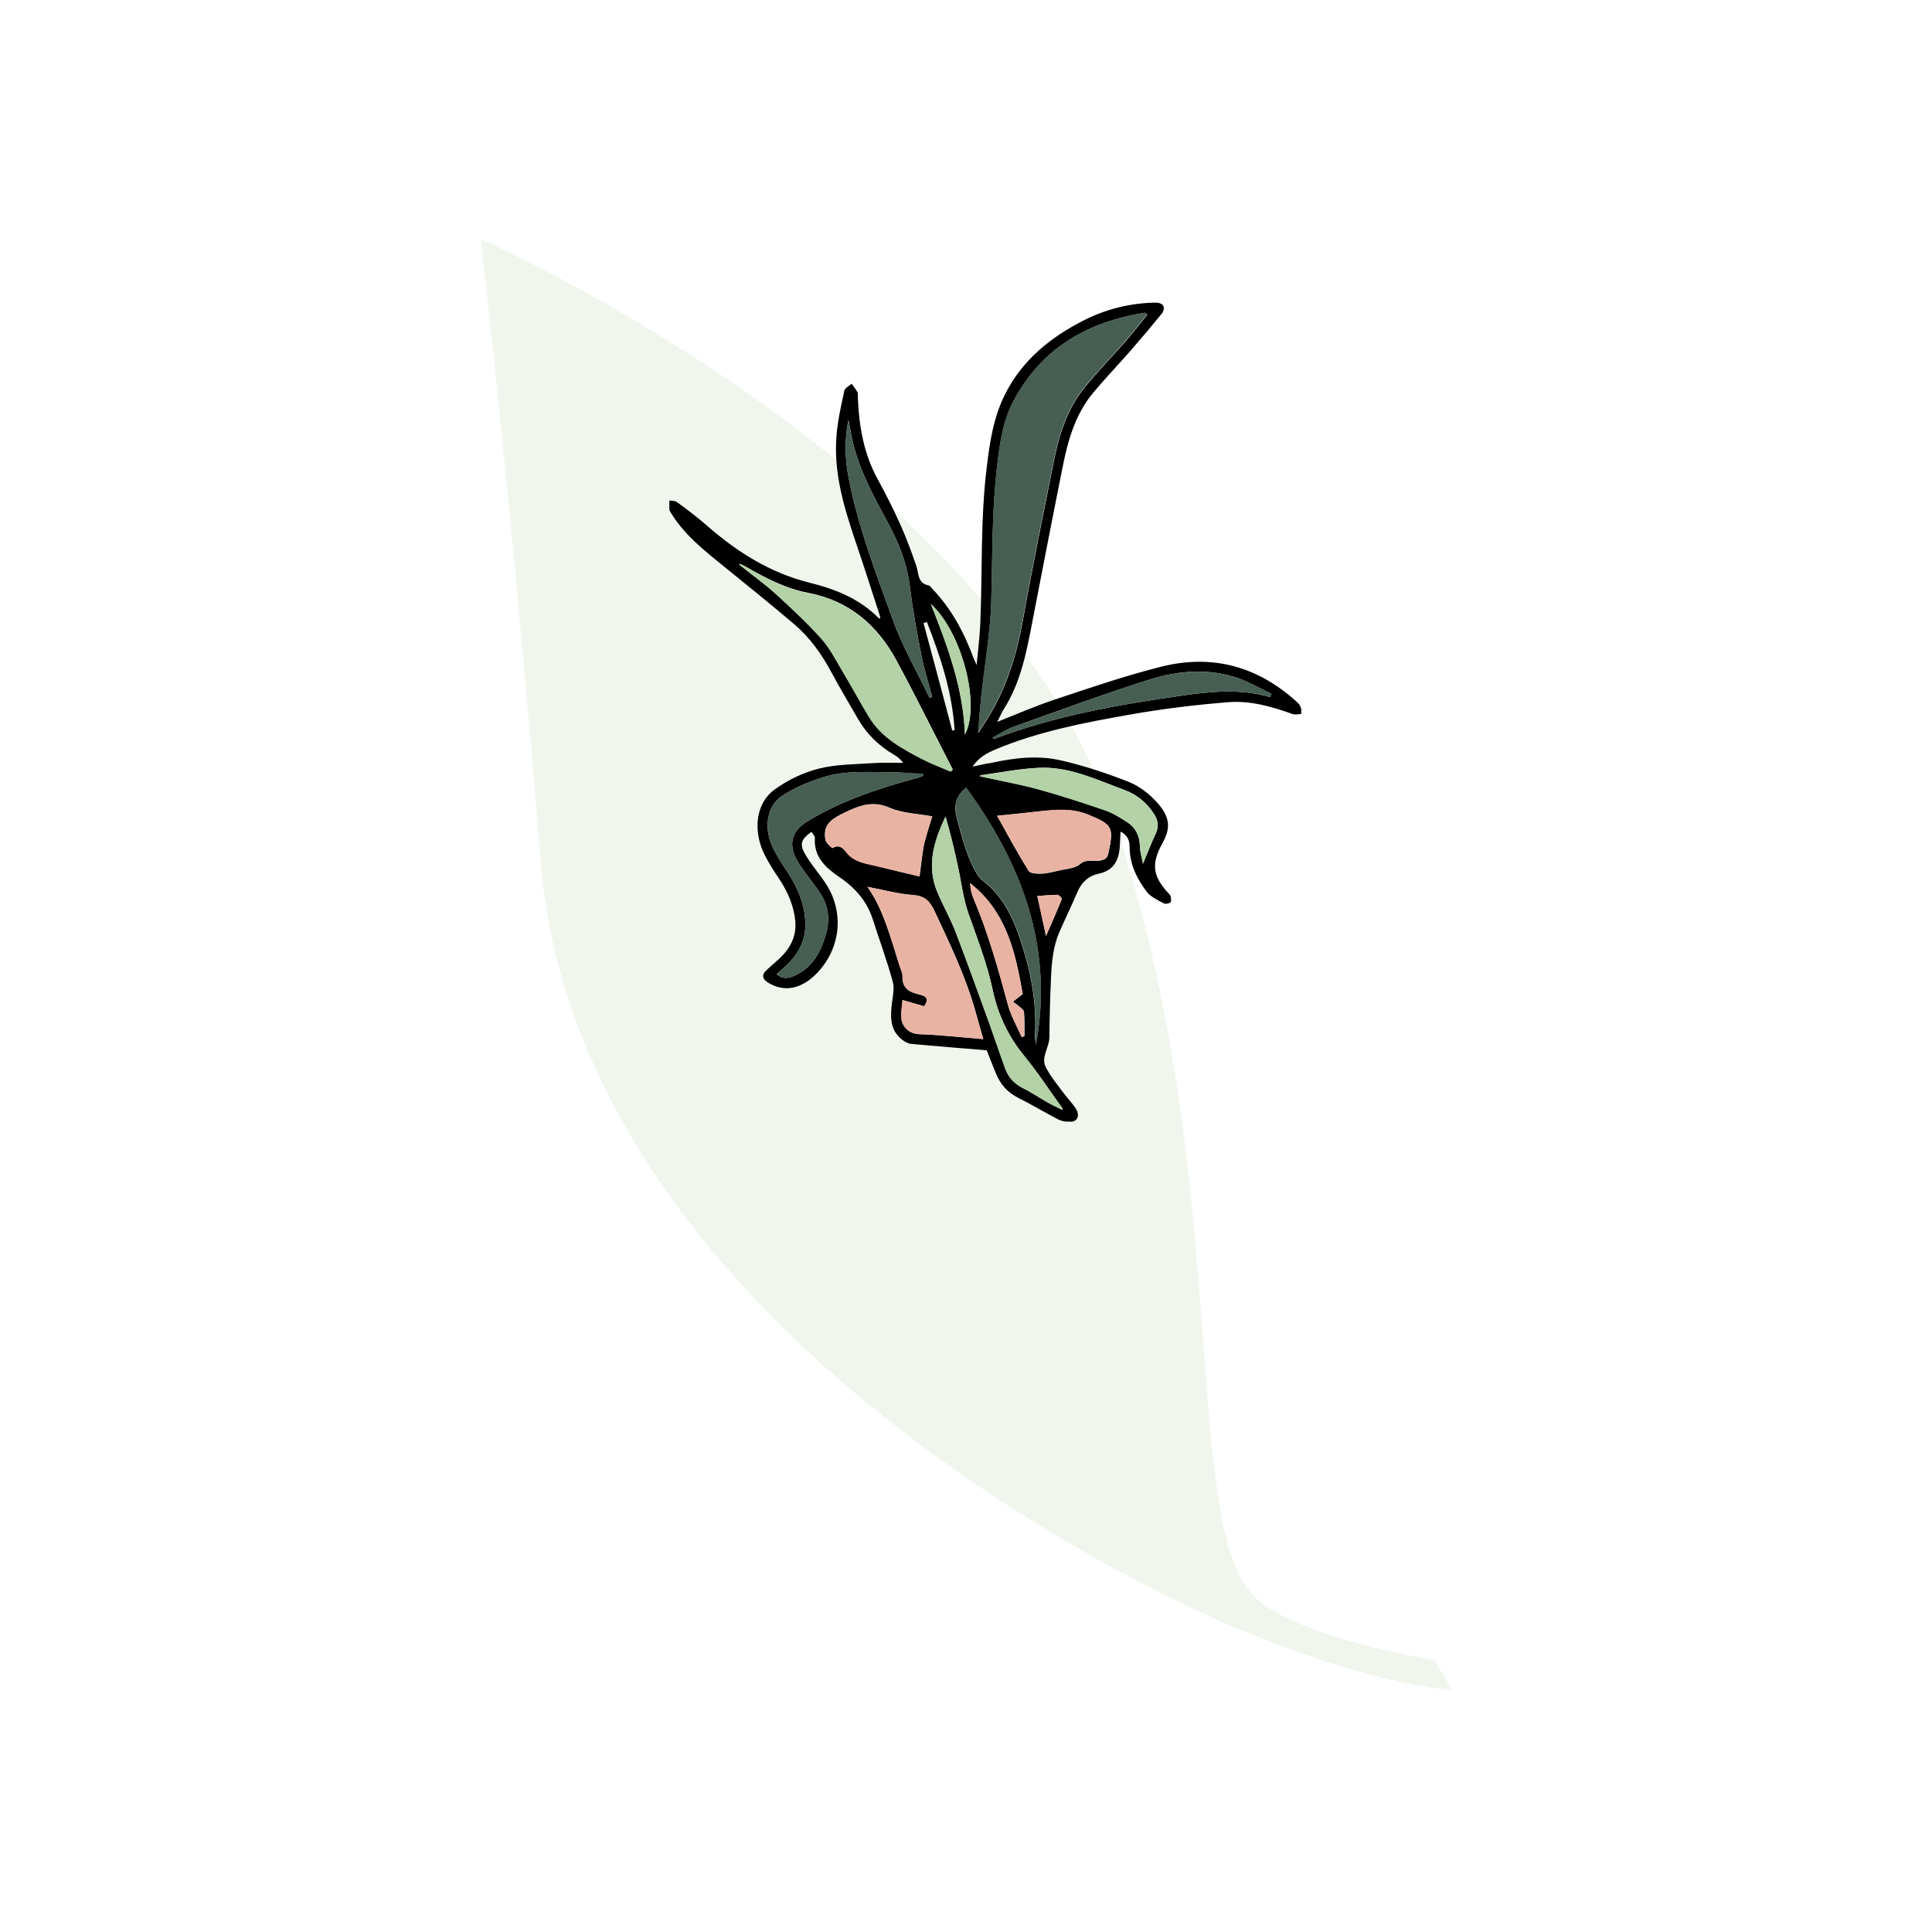 <svg xmlns="http://www.w3.org/2000/svg" xmlns:xlink="http://www.w3.org/1999/xlink" width="500" zoomAndPan="magnify" viewBox="0 0 375 375" height="500" preserveAspectRatio="xMidYMid meet" version="1.0"><defs><filter x="0%" y="0%" width="100%" height="100%" id="b1dc7b8dd8"><feColorMatrix values="0 0 0 0 1 0 0 0 0 1 0 0 0 0 1 0 0 0 1 0" color-interpolation-filters="sRGB"/></filter><mask id="0d956c7544"><g filter="url(#b1dc7b8dd8)"><rect x="-37.5" width="450" fill="#000000" y="-37.5" height="450" fill-opacity="0.2"/></g></mask><clipPath id="888ea66551"><path d="M 50 0.32 L 239 0.32 L 239 282 L 50 282 Z M 50 0.32 " clip-rule="nonzero"/></clipPath><clipPath id="db25f59434"><path d="M 50.168 0.371 L 287.875 50.812 L 238.68 282.648 L 0.973 232.211 Z M 50.168 0.371 " clip-rule="nonzero"/></clipPath><clipPath id="35a5288f69"><path d="M 50.168 0.371 L 287.875 50.812 L 238.68 282.648 L 0.973 232.211 Z M 50.168 0.371 " clip-rule="nonzero"/></clipPath><clipPath id="0d7853159c"><path d="M 50.305 0.398 L 287.875 50.812 L 238.699 282.562 L 1.125 232.152 Z M 50.305 0.398 " clip-rule="nonzero"/></clipPath><clipPath id="5a8f3f05f1"><path d="M 60 19 L 198 19 L 198 267 L 60 267 Z M 60 19 " clip-rule="nonzero"/></clipPath><clipPath id="b9e4a6e2f6"><path d="M 50.168 0.371 L 287.875 50.812 L 238.68 282.648 L 0.973 232.211 Z M 50.168 0.371 " clip-rule="nonzero"/></clipPath><clipPath id="8d71e9d7fa"><path d="M 50.168 0.371 L 287.875 50.812 L 238.68 282.648 L 0.973 232.211 Z M 50.168 0.371 " clip-rule="nonzero"/></clipPath><clipPath id="6ddd5e087b"><rect x="0" width="289" y="0" height="284"/></clipPath><clipPath id="4692978768"><path d="M 129.922 58.711 L 252.57 58.711 L 252.57 217.711 L 129.922 217.711 Z M 129.922 58.711 " clip-rule="nonzero"/></clipPath></defs><rect x="-37.5" width="450" fill="#ffffff" y="-37.5" height="450" fill-opacity="1"/><rect x="-37.5" width="450" fill="#ffffff" y="-37.5" height="450" fill-opacity="1"/><g mask="url(#0d956c7544)"><g transform="matrix(1, 0, 0, 1, 43, 46)"><g clip-path="url(#6ddd5e087b)"><g clip-path="url(#888ea66551)"><g clip-path="url(#db25f59434)"><g clip-path="url(#35a5288f69)"><g clip-path="url(#0d7853159c)"><path fill="#b3d2a7" d="M 194.977 269.152 C 166.398 256.805 68.582 205.398 61.879 120.758 C 56.652 54.832 50.305 0.398 50.305 0.398 C 50.305 0.398 150.219 44.27 173.547 114.207 C 196.879 184.148 185.605 251.262 201.125 264.516 C 210.094 272.176 235.457 276.262 235.457 276.262 L 238.82 281.992 C 238.82 281.992 223.559 281.496 194.977 269.152 " fill-opacity="1" fill-rule="nonzero"/></g></g></g></g><g clip-path="url(#5a8f3f05f1)"><g clip-path="url(#b9e4a6e2f6)"><g clip-path="url(#8d71e9d7fa)"><path fill="#b3d2a7" d="M 146.348 102.855 C 146.348 102.812 146.34 102.77 146.336 102.73 C 146.34 102.77 146.344 102.809 146.348 102.855 Z M 146.359 102.535 C 146.445 102.41 146.691 102.32 146.668 102.32 L 145.949 102.402 C 145.926 102.406 146.184 102.438 146.285 102.543 C 146.32 102.59 146.332 102.656 146.336 102.73 C 146.332 102.652 146.332 102.59 146.359 102.535 Z M 197.516 266.855 C 197.516 266.855 194.113 263.949 188.535 258.453 C 185.746 255.703 182.418 252.309 178.719 248.297 C 175.027 244.285 170.934 239.684 166.695 234.473 C 164.246 231.465 161.73 228.254 159.188 224.871 C 159.016 224.867 158.82 224.859 158.602 224.848 C 158.148 224.836 157.602 224.82 156.973 224.797 C 156.34 224.777 155.629 224.77 154.859 224.676 C 154.09 224.602 153.25 224.523 152.363 224.438 C 151.48 224.375 150.559 224.164 149.602 224.023 C 149.121 223.945 148.633 223.871 148.145 223.777 C 147.66 223.664 147.168 223.547 146.672 223.43 C 146.176 223.309 145.676 223.191 145.176 223.07 C 144.684 222.918 144.191 222.762 143.699 222.609 C 143.207 222.445 142.711 222.305 142.227 222.129 C 141.75 221.934 141.273 221.742 140.801 221.551 C 139.844 221.199 138.973 220.699 138.098 220.277 C 137.664 220.062 137.273 219.789 136.867 219.555 C 136.473 219.312 136.074 219.09 135.719 218.816 C 135.359 218.559 135.008 218.305 134.672 218.062 C 134.344 217.801 134.043 217.531 133.746 217.285 C 133.445 217.039 133.184 216.777 132.934 216.527 C 132.688 216.273 132.434 216.055 132.238 215.809 C 132.031 215.57 131.84 215.348 131.66 215.141 C 131.496 214.926 131.348 214.727 131.211 214.547 C 130.949 214.18 130.758 213.879 130.645 213.668 C 130.52 213.461 130.469 213.344 130.469 213.344 C 130.469 213.344 130.523 213.457 130.652 213.664 C 130.77 213.875 130.969 214.164 131.234 214.527 C 131.379 214.703 131.531 214.902 131.695 215.113 C 131.879 215.316 132.078 215.531 132.285 215.766 C 132.488 216.004 132.746 216.219 132.996 216.465 C 133.246 216.707 133.516 216.965 133.82 217.199 C 134.121 217.438 134.426 217.699 134.758 217.949 C 135.098 218.188 135.449 218.43 135.816 218.68 C 136.168 218.941 136.57 219.152 136.969 219.387 C 137.375 219.609 137.77 219.875 138.203 220.074 C 139.078 220.473 139.953 220.953 140.914 221.277 C 141.383 221.457 141.859 221.641 142.336 221.82 C 142.816 221.984 143.316 222.113 143.805 222.262 C 144.297 222.406 144.789 222.551 145.277 222.691 C 145.773 222.797 146.273 222.906 146.766 223.012 C 147.262 223.117 147.75 223.223 148.23 223.324 C 148.719 223.41 149.203 223.469 149.68 223.539 C 150.633 223.656 151.543 223.844 152.426 223.887 C 153.301 223.953 154.133 224.012 154.898 224.07 C 155.664 224.145 156.371 224.133 156.992 224.141 C 157.617 224.152 158.16 224.156 158.609 224.16 C 158.629 224.16 158.641 224.16 158.652 224.16 C 152.578 216.012 146.379 206.824 140.633 196.73 C 138.238 192.488 135.93 188.086 133.754 183.547 C 132.855 183.793 130.16 184.457 126.379 184.598 C 125.211 184.621 123.949 184.637 122.613 184.535 C 121.281 184.449 119.883 184.289 118.449 184.016 C 117.012 183.773 115.559 183.371 114.098 182.93 C 112.652 182.434 111.191 181.895 109.805 181.199 C 108.402 180.543 107.066 179.746 105.785 178.922 C 105.145 178.508 104.547 178.043 103.934 177.613 C 103.344 177.16 102.777 176.684 102.215 176.23 C 101.668 175.754 101.152 175.262 100.637 174.793 C 100.121 174.316 99.668 173.809 99.199 173.336 C 98.727 172.871 98.32 172.367 97.91 171.895 C 97.508 171.414 97.098 170.973 96.758 170.504 C 96.059 169.582 95.398 168.746 94.895 167.953 C 94.363 167.172 93.895 166.504 93.562 165.914 C 92.867 164.758 92.469 164.098 92.469 164.098 C 92.469 164.098 92.875 164.75 93.586 165.898 C 93.926 166.48 94.41 167.145 94.949 167.914 C 95.465 168.699 96.133 169.523 96.848 170.434 C 97.191 170.898 97.609 171.332 98.016 171.805 C 98.43 172.27 98.844 172.762 99.32 173.219 C 99.793 173.684 100.254 174.184 100.77 174.648 C 101.289 175.105 101.809 175.59 102.363 176.055 C 102.93 176.496 103.496 176.961 104.09 177.406 C 104.703 177.824 105.305 178.273 105.945 178.676 C 107.227 179.477 108.559 180.246 109.961 180.875 C 111.34 181.543 112.793 182.051 114.227 182.52 C 115.676 182.938 117.113 183.309 118.535 183.531 C 119.949 183.781 121.332 183.918 122.648 183.984 C 123.961 184.066 125.203 184.031 126.352 183.988 C 128.645 183.863 130.535 183.562 131.84 183.281 C 132.566 183.133 133.098 182.992 133.438 182.891 C 131.969 179.809 130.562 176.66 129.234 173.453 C 125.855 165.293 122.988 156.758 120.895 148.016 C 119.848 143.648 119 139.23 118.367 134.793 C 118.336 134.574 118.301 134.355 118.266 134.129 C 118 134.242 117.652 134.355 117.207 134.488 C 116.949 134.551 116.668 134.621 116.359 134.699 C 116.051 134.75 115.715 134.809 115.355 134.867 C 114.996 134.941 114.609 134.945 114.203 134.98 C 113.797 135.012 113.367 135.051 112.922 135.02 C 112.477 135.008 112.008 135.008 111.531 134.977 C 111.055 134.914 110.562 134.852 110.059 134.785 C 109.547 134.746 109.043 134.59 108.52 134.477 C 108.008 134.34 107.457 134.27 106.941 134.062 C 105.895 133.699 104.797 133.363 103.762 132.828 C 103.238 132.582 102.699 132.352 102.18 132.086 C 101.672 131.785 101.164 131.488 100.66 131.191 C 100.156 130.883 99.621 130.629 99.156 130.273 C 98.68 129.93 98.207 129.594 97.734 129.254 C 97.273 128.914 96.789 128.602 96.352 128.238 C 95.922 127.871 95.492 127.512 95.078 127.152 C 94.246 126.434 93.406 125.777 92.715 125.039 C 92.004 124.328 91.328 123.656 90.703 123.035 C 90.062 122.434 89.57 121.789 89.094 121.262 C 88.625 120.723 88.219 120.254 87.883 119.867 C 87.211 119.094 86.824 118.652 86.824 118.652 C 86.824 118.652 87.219 119.09 87.906 119.848 C 88.25 120.227 88.664 120.688 89.145 121.219 C 89.633 121.734 90.133 122.371 90.789 122.957 C 91.418 123.566 92.105 124.223 92.832 124.918 C 93.531 125.641 94.383 126.273 95.223 126.977 C 95.645 127.324 96.074 127.676 96.512 128.035 C 96.953 128.383 97.438 128.684 97.906 129.016 C 98.379 129.34 98.855 129.668 99.332 129.996 C 99.801 130.344 100.34 130.582 100.836 130.883 C 101.348 131.164 101.852 131.449 102.359 131.734 C 102.879 131.988 103.414 132.203 103.934 132.441 C 104.965 132.945 106.051 133.25 107.082 133.59 C 107.594 133.781 108.129 133.84 108.633 133.965 C 109.145 134.062 109.637 134.207 110.137 134.238 C 110.629 134.293 111.105 134.344 111.57 134.395 C 112.035 134.414 112.488 134.406 112.918 134.414 C 113.352 134.434 113.762 134.387 114.152 134.352 C 114.539 134.309 114.914 134.297 115.258 134.219 C 115.598 134.156 115.918 134.098 116.215 134.039 C 116.508 133.961 116.773 133.891 117.012 133.824 C 117.48 133.676 117.863 133.543 118.086 133.438 C 118.109 133.426 118.133 133.418 118.16 133.406 C 117.895 131.672 117.629 129.938 117.367 128.215 C 116.977 126.043 116.586 123.879 116.195 121.723 C 114.793 114.523 113.043 107.492 111.008 100.734 C 110.938 100.723 110.832 100.711 110.691 100.699 C 110.414 100.664 110.02 100.605 109.523 100.52 C 109.023 100.434 108.418 100.324 107.73 100.172 C 107.043 100.02 106.27 99.836 105.438 99.602 C 104.598 99.391 103.711 99.082 102.766 98.793 C 101.836 98.449 100.844 98.117 99.852 97.699 C 98.855 97.277 97.824 96.852 96.812 96.332 C 96.309 96.078 95.785 95.844 95.285 95.566 C 94.785 95.289 94.281 95.008 93.781 94.727 C 92.762 94.188 91.824 93.516 90.863 92.918 C 90.383 92.621 89.934 92.285 89.488 91.953 C 89.043 91.621 88.605 91.293 88.172 90.973 C 87.73 90.664 87.328 90.32 86.938 89.98 C 86.543 89.641 86.16 89.309 85.785 88.992 C 85.016 88.371 84.371 87.691 83.762 87.086 C 83.16 86.469 82.566 85.945 82.117 85.41 C 81.66 84.883 81.262 84.422 80.934 84.039 C 80.277 83.281 79.902 82.848 79.902 82.848 C 79.902 82.848 80.289 83.277 80.957 84.02 C 81.293 84.395 81.699 84.844 82.164 85.363 C 82.621 85.895 83.227 86.406 83.836 87.008 C 84.461 87.598 85.117 88.258 85.895 88.863 C 86.273 89.176 86.664 89.496 87.062 89.824 C 87.457 90.156 87.867 90.488 88.309 90.793 C 88.746 91.102 89.191 91.418 89.641 91.738 C 90.086 92.062 90.539 92.387 91.027 92.668 C 91.992 93.25 92.934 93.898 93.957 94.41 C 94.461 94.68 94.965 94.949 95.469 95.219 C 95.969 95.484 96.492 95.703 96.996 95.945 C 98.008 96.441 99.039 96.84 100.031 97.238 C 101.023 97.637 102.012 97.945 102.938 98.262 C 103.879 98.535 104.762 98.824 105.594 99.012 C 106.418 99.23 107.184 99.391 107.863 99.531 C 108.543 99.668 109.137 99.762 109.629 99.84 C 110.121 99.91 110.508 99.965 110.766 99.988 C 110.773 99.988 110.777 99.988 110.785 99.988 C 110.457 98.91 110.121 97.84 109.777 96.773 C 107.219 88.812 104.246 81.289 101.121 74.289 C 98.812 69.145 96.391 64.305 93.93 59.805 C 93.871 59.793 93.801 59.777 93.723 59.762 C 93.426 59.684 92.973 59.629 92.426 59.457 C 92.148 59.379 91.844 59.293 91.512 59.199 C 91.184 59.086 90.832 58.965 90.457 58.836 C 90.078 58.715 89.691 58.543 89.277 58.379 C 88.863 58.215 88.434 58.027 87.988 57.816 C 87.547 57.617 87.086 57.402 86.621 57.156 C 86.152 56.918 85.672 56.668 85.184 56.395 C 84.207 55.855 83.199 55.254 82.18 54.594 C 80.133 53.281 78.031 51.773 75.996 50.176 C 71.926 46.984 68.121 43.477 65.363 40.758 C 62.602 38.047 60.871 36.129 60.871 36.129 C 60.871 36.129 62.637 38.016 65.445 40.68 C 68.242 43.348 72.109 46.781 76.215 49.891 C 78.27 51.445 80.391 52.914 82.441 54.176 C 83.465 54.812 84.477 55.395 85.449 55.906 C 85.934 56.172 86.414 56.41 86.883 56.637 C 87.344 56.867 87.801 57.07 88.238 57.262 C 88.68 57.465 89.102 57.641 89.512 57.789 C 89.918 57.945 90.301 58.105 90.672 58.219 C 91.043 58.336 91.391 58.449 91.707 58.555 C 92.031 58.637 92.328 58.719 92.598 58.789 C 92.938 58.887 93.234 58.941 93.48 58.988 C 92.746 57.652 92.004 56.344 91.266 55.07 C 87.891 49.293 84.492 44.172 81.34 39.734 C 78.18 35.309 75.23 31.582 72.695 28.605 C 67.629 22.648 64.312 19.625 64.312 19.625 C 64.312 19.625 65.16 20.355 66.664 21.82 C 68.168 23.281 70.332 25.473 72.926 28.406 C 75.523 31.34 78.555 35.012 81.812 39.391 C 85.078 43.766 88.551 48.867 92.004 54.633 C 95.457 60.402 98.91 66.828 102.148 73.82 C 102.188 73.906 102.227 73.996 102.266 74.082 C 102.344 73.812 102.445 73.449 102.527 72.988 C 102.652 72.457 102.746 71.793 102.852 71.035 C 102.934 70.273 103.016 69.41 103.059 68.461 C 103.102 67.516 103.117 66.488 103.105 65.398 C 103.09 64.312 103.043 63.164 102.977 61.973 C 102.828 59.602 102.566 57.074 102.238 54.555 C 101.582 49.512 100.633 44.508 99.844 40.773 C 99.059 37.039 98.43 34.574 98.43 34.574 C 98.43 34.574 101.105 44.41 102.594 54.5 C 102.969 57.023 103.277 59.555 103.469 61.941 C 103.559 63.133 103.625 64.289 103.66 65.387 C 103.691 66.484 103.691 67.523 103.668 68.488 C 103.641 69.449 103.574 70.328 103.504 71.109 C 103.402 71.887 103.324 72.566 103.203 73.121 C 103.113 73.684 102.992 74.109 102.918 74.41 C 102.84 74.703 102.801 74.859 102.801 74.859 L 102.594 74.797 C 105.676 81.512 108.504 88.754 111 96.379 C 112.262 100.227 113.426 104.176 114.488 108.203 C 114.637 107.957 114.82 107.637 115.035 107.258 C 115.602 106.234 116.398 104.758 117.234 102.926 C 117.672 102.016 118.09 101.008 118.535 99.945 C 118.977 98.875 119.395 97.734 119.828 96.551 C 120.215 95.352 120.676 94.129 121.012 92.852 C 121.191 92.211 121.375 91.57 121.559 90.93 C 121.734 90.277 121.871 89.621 122.027 88.969 C 122.172 88.312 122.348 87.66 122.473 87.004 C 122.59 86.344 122.703 85.684 122.82 85.031 C 123.086 83.734 123.203 82.434 123.359 81.184 C 123.547 79.934 123.578 78.711 123.652 77.555 C 123.684 76.977 123.711 76.414 123.746 75.871 C 123.738 75.328 123.734 74.801 123.727 74.297 C 123.707 73.285 123.73 72.359 123.684 71.539 C 123.613 70.723 123.555 70.008 123.508 69.422 C 123.41 68.242 123.359 67.57 123.359 67.57 C 123.359 67.57 123.422 68.242 123.539 69.414 C 123.598 70.004 123.668 70.719 123.75 71.535 C 123.809 72.355 123.805 73.285 123.84 74.293 C 123.855 74.801 123.867 75.328 123.883 75.875 C 123.863 76.422 123.84 76.984 123.816 77.562 C 123.766 78.723 123.754 79.949 123.59 81.207 C 123.453 82.465 123.355 83.77 123.109 85.082 C 123.004 85.738 122.898 86.398 122.789 87.062 C 122.68 87.727 122.516 88.383 122.379 89.047 C 122.23 89.707 122.105 90.371 121.941 91.023 C 121.77 91.676 121.594 92.324 121.426 92.965 C 121.105 94.262 120.66 95.492 120.297 96.711 C 119.879 97.906 119.477 99.066 119.051 100.148 C 118.617 101.227 118.211 102.254 117.789 103.176 C 116.977 105.039 116.195 106.543 115.637 107.594 C 115.355 108.113 115.125 108.523 114.961 108.801 C 114.852 108.984 114.777 109.105 114.742 109.168 C 115.785 113.195 116.73 117.293 117.559 121.453 C 117.961 123.625 118.387 125.809 118.77 127.996 C 119.109 130.191 119.453 132.391 119.797 134.598 C 120.406 138.984 121.23 143.359 122.254 147.691 C 122.98 150.773 123.809 153.832 124.719 156.859 C 124.965 156.551 125.27 156.176 125.621 155.723 C 126.652 154.414 128.09 152.508 129.73 150.16 C 130.547 148.98 131.422 147.703 132.312 146.32 C 133.211 144.949 134.105 143.465 135.02 141.922 C 135.918 140.375 136.828 138.762 137.691 137.094 C 138.57 135.43 139.414 133.715 140.203 131.973 C 141.004 130.238 141.738 128.473 142.41 126.715 C 142.73 125.828 143.055 124.953 143.352 124.082 C 143.625 123.199 143.926 122.34 144.172 121.48 C 144.676 119.758 145.102 118.078 145.438 116.469 C 145.777 114.863 146.012 113.328 146.195 111.902 C 146.27 111.188 146.336 110.508 146.402 109.855 C 146.449 109.207 146.465 108.586 146.496 108.004 C 146.531 107.422 146.531 106.875 146.516 106.371 C 146.512 105.867 146.504 105.402 146.5 104.984 C 146.461 104.148 146.391 103.496 146.363 103.051 C 146.352 102.977 146.352 102.918 146.348 102.855 C 146.355 102.914 146.363 102.977 146.363 103.051 C 146.395 103.492 146.465 104.152 146.508 104.984 C 146.516 105.406 146.523 105.867 146.531 106.371 C 146.551 106.875 146.551 107.422 146.52 108.004 C 146.488 108.586 146.477 109.207 146.434 109.859 C 146.371 110.508 146.305 111.195 146.234 111.906 C 146.059 113.332 145.828 114.871 145.496 116.48 C 145.168 118.094 144.746 119.777 144.25 121.5 C 144.008 122.367 143.711 123.227 143.441 124.109 C 143.145 124.988 142.824 125.863 142.512 126.754 C 141.836 128.508 141.137 130.293 140.355 132.043 C 139.59 133.793 138.762 135.527 137.91 137.203 C 137.059 138.887 136.168 140.516 135.289 142.078 C 133.504 145.195 131.734 148.047 130.148 150.441 C 127.762 154.027 125.801 156.605 124.965 157.672 C 126.562 162.875 128.402 167.984 130.441 172.957 C 133.77 181.078 137.609 188.836 141.695 196.129 C 141.715 196.156 141.73 196.188 141.746 196.215 C 142.199 196.082 142.93 195.848 143.891 195.457 C 144.727 195.105 145.738 194.66 146.844 194.051 C 147.945 193.434 149.172 192.699 150.426 191.766 C 151.668 190.828 152.984 189.766 154.238 188.488 C 155.484 187.211 156.742 185.797 157.855 184.191 C 158.449 183.414 158.938 182.547 159.488 181.707 C 159.734 181.266 159.977 180.824 160.223 180.379 C 160.477 179.938 160.719 179.488 160.926 179.02 C 161.148 178.555 161.367 178.09 161.59 177.621 C 161.809 177.152 161.984 176.664 162.18 176.184 C 162.594 175.23 162.906 174.23 163.234 173.242 L 163.484 172.5 L 163.684 171.742 L 164.086 170.23 C 164.355 169.223 164.52 168.199 164.738 167.195 C 164.934 166.18 165.047 165.164 165.203 164.168 C 165.352 163.168 165.402 162.172 165.504 161.195 C 165.621 160.219 165.621 159.254 165.664 158.312 C 165.707 157.367 165.742 156.441 165.715 155.543 C 165.703 154.641 165.691 153.77 165.684 152.918 C 165.633 152.074 165.586 151.258 165.539 150.473 C 165.477 148.902 165.293 147.473 165.164 146.203 C 165.094 145.566 165.043 144.969 164.973 144.422 C 164.891 143.875 164.816 143.371 164.75 142.918 C 164.48 141.105 164.328 140.066 164.328 140.066 C 164.328 140.066 164.492 141.102 164.777 142.914 C 164.852 143.367 164.934 143.867 165.02 144.414 C 165.098 144.965 165.156 145.559 165.234 146.191 C 165.375 147.465 165.57 148.895 165.652 150.465 C 165.707 151.25 165.766 152.066 165.82 152.914 C 165.84 153.762 165.863 154.641 165.879 155.543 C 165.918 156.441 165.895 157.371 165.863 158.316 C 165.828 159.266 165.836 160.234 165.734 161.215 C 165.641 162.195 165.602 163.195 165.461 164.199 C 165.32 165.203 165.211 166.227 165.027 167.242 C 164.816 168.258 164.66 169.289 164.402 170.309 L 164.016 171.832 L 163.82 172.598 L 163.578 173.348 C 163.258 174.352 162.953 175.355 162.551 176.328 C 162.355 176.812 162.18 177.309 161.965 177.785 C 161.746 178.262 161.531 178.734 161.312 179.207 C 161.105 179.684 160.867 180.137 160.617 180.59 C 160.371 181.043 160.129 181.492 159.887 181.941 C 159.34 182.797 158.852 183.68 158.258 184.473 C 157.148 186.117 155.887 187.566 154.629 188.875 C 153.375 190.191 152.043 191.289 150.789 192.254 C 149.523 193.219 148.281 193.98 147.16 194.621 C 146.035 195.258 145.008 195.727 144.152 196.094 C 143.285 196.461 142.586 196.699 142.105 196.852 C 147.742 206.891 153.82 216.047 159.781 224.176 C 159.934 224.176 160.02 224.176 160.02 224.176 L 160.02 224.504 C 162.48 227.844 164.918 231.012 167.293 233.988 C 171.48 239.219 175.445 243.918 179.074 247.98 C 182.691 252.051 185.957 255.5 188.691 258.293 C 194.164 263.891 197.516 266.855 197.516 266.855 " fill-opacity="1" fill-rule="nonzero"/></g></g></g></g></g></g><g clip-path="url(#4692978768)"><path fill="#000000" d="M 188.766 148.805 C 190.004 146.977 191.59 146.148 193.312 145.426 C 201.582 141.98 210.336 140.293 219.086 138.742 C 225.461 137.605 231.938 136.812 238.383 136.297 C 242.621 135.949 246.789 137.121 250.82 138.57 C 251.441 138.812 252.234 138.57 252.922 138.535 C 252.613 137.848 252.473 136.949 251.957 136.469 C 244.309 129.371 235.348 126.855 225.254 129.438 C 218.328 131.195 211.539 133.504 204.754 135.777 C 200.996 137.02 197.379 138.605 193.555 140.121 C 194.035 139.223 194.383 138.363 194.863 137.605 C 198.066 132.539 199.207 126.785 200.309 121.031 C 202.305 110.766 204.27 100.496 206.336 90.262 C 207.336 85.266 208.785 80.375 212.094 76.344 C 214.469 73.484 217.055 70.797 219.5 68.004 C 221.566 65.625 223.566 63.25 225.562 60.805 C 225.84 60.457 226.012 59.699 225.805 59.391 C 225.598 58.977 224.945 58.734 224.426 58.734 C 219.43 58.805 214.641 59.977 210.23 62.25 C 203.824 65.523 198.379 69.934 195.07 76.551 C 192.867 80.926 192.141 85.645 191.555 90.469 C 190.281 100.598 190.695 110.766 190.281 120.895 C 190.18 123.512 189.832 126.098 189.559 129.094 C 189.281 128.441 189.109 128.094 188.973 127.75 C 187.145 122.789 184.699 118.207 181.012 114.348 C 180.773 114.07 180.531 113.691 180.219 113.625 C 178.051 113.176 178.359 111.281 177.844 109.801 C 176.914 107.113 175.914 104.391 174.742 101.77 C 173.398 98.809 171.949 95.914 170.398 93.09 C 167.645 88.094 166.715 82.684 166.508 77.066 C 166.508 76.758 166.574 76.379 166.438 76.137 C 166.129 75.551 165.68 75.035 165.301 74.48 C 164.82 74.93 163.992 75.309 163.887 75.824 C 163.27 78.688 162.613 81.547 162.371 84.473 C 161.754 91.641 163.785 98.359 166.023 105.012 C 167.68 109.867 169.23 114.727 170.812 119.617 C 170.848 119.758 170.812 119.93 170.781 120.066 C 170.711 120.066 170.641 120.066 170.605 120.031 C 166.887 116.242 162.199 114.348 157.137 113.105 C 149.555 111.211 143.113 107.18 137.289 102.082 C 135.395 100.426 133.395 98.91 131.363 97.43 C 130.914 97.121 130.191 97.223 129.605 97.121 C 129.672 97.738 129.57 98.465 129.879 98.945 C 132.5 103.598 136.598 106.766 140.629 110.039 C 145.18 113.727 149.762 117.414 154.207 121.203 C 157.273 123.824 159.547 127.062 161.441 130.609 C 163.062 133.641 164.852 136.605 166.574 139.602 C 168.266 142.531 170.605 144.773 173.535 146.496 C 174.156 146.875 174.742 147.285 175.293 148.078 C 173.434 148.078 171.539 147.977 169.676 148.113 C 166.094 148.355 162.406 148.32 158.961 149.184 C 155.93 149.941 152.93 151.387 150.383 153.215 C 146.832 155.762 146.109 160.863 148.176 165.41 C 149.004 167.203 150.105 168.891 151.207 170.543 C 152.93 173.129 154.137 175.887 154.379 178.984 C 154.586 181.984 153.207 184.328 151.035 186.289 C 150.242 186.98 149.453 187.668 148.691 188.395 C 147.832 189.254 147.969 190.012 149.039 190.703 C 152.105 192.629 155.48 192.047 158.48 188.977 C 163.301 184.051 163.957 176.816 160.062 171.164 C 158.824 169.375 157.375 167.684 156.273 165.789 C 155.137 163.859 155.48 162.895 157.516 161.449 C 157.754 161.863 158.203 162.273 158.168 162.656 C 157.926 166.273 160.203 168.375 162.82 170.164 C 165.887 172.234 168.195 174.781 169.367 178.332 C 170.676 182.398 172.156 186.43 173.293 190.562 C 173.641 191.84 173.293 193.355 173.121 194.734 C 172.812 197.352 172.707 199.902 175.051 201.762 C 175.57 202.176 176.223 202.555 176.844 202.621 C 181.734 203.07 186.629 203.449 191.523 203.863 C 192.109 205.379 192.691 206.828 193.277 208.273 C 194.141 210.41 195.484 211.996 197.586 213.062 C 200.203 214.371 202.719 215.887 205.305 217.23 C 205.926 217.578 206.684 217.715 207.406 217.75 C 209.023 217.852 209.68 216.75 208.887 215.301 C 208.715 214.992 208.473 214.684 208.266 214.406 C 207.715 213.719 207.129 213.027 206.578 212.34 C 205.34 210.652 203.961 209.031 202.996 207.172 C 201.996 205.242 203.648 203.348 203.684 201.383 C 203.719 197.523 203.824 193.664 203.996 189.805 C 204.133 186.738 204.406 183.637 205.684 180.777 C 206.82 178.195 208.059 175.645 209.164 173.059 C 209.957 171.234 211.301 169.992 213.16 169.613 C 216.297 168.961 217.227 166.859 217.363 164.066 C 217.398 163.238 217.469 162.414 217.5 161.414 C 218.844 162.102 219.258 163.137 219.258 164.379 C 219.258 167.684 220.637 170.512 222.531 173.027 C 223.324 174.094 224.738 174.715 225.941 175.367 C 226.254 175.539 227.184 175.301 227.254 175.059 C 227.391 174.645 227.285 173.887 226.977 173.578 C 223.738 170.133 223.359 167.789 225.633 163.652 C 227.254 160.727 227.184 158.621 224.496 155.66 C 223.016 154.039 221.086 152.559 219.086 151.766 C 214.812 150.078 210.438 148.629 205.957 147.598 C 201.48 146.562 196.898 147.082 192.418 148.078 C 191.348 148.219 190.18 148.492 188.766 148.805 Z M 222.289 60.699 C 222.43 60.836 222.531 60.977 222.668 61.113 C 221.324 62.766 220.051 64.457 218.637 66.074 C 215.949 69.141 213.09 72.07 210.508 75.238 C 207.062 79.445 205.547 84.508 204.512 89.746 C 202.48 99.945 200.375 110.145 198.551 120.379 C 197.309 127.301 195.277 133.883 191.453 139.844 C 190.969 140.566 190.523 141.293 189.867 142.289 C 190.074 139.602 190.246 137.293 190.488 135.02 C 191.145 128.887 192.246 122.789 192.418 116.656 C 192.66 108.008 192.52 99.395 193.52 90.781 C 194.035 86.301 194.621 81.82 196.758 77.789 C 202.238 67.488 211.195 62.457 222.289 60.699 Z M 143.492 109.594 C 143.523 109.523 143.559 109.488 143.594 109.422 C 144.008 109.625 144.387 109.766 144.801 110.008 C 148.625 112.211 152.52 114.242 156.895 115.07 C 164.785 116.586 170.262 121.273 173.984 128.129 C 176.637 132.988 179.082 137.949 181.633 142.875 C 182.734 145.012 183.84 147.184 184.941 149.355 C 184.805 149.492 184.664 149.629 184.562 149.734 C 182.77 148.977 180.91 148.285 179.188 147.391 C 175.191 145.289 171.16 143.188 168.711 139.156 C 166.922 136.227 165.266 133.16 163.508 130.195 C 162.234 128.062 161.062 125.754 159.41 123.891 C 156.617 120.789 153.551 117.93 150.449 115.105 C 148.211 113.176 145.801 111.453 143.492 109.594 Z M 168.367 172.129 C 171.16 172.645 174.156 173.473 177.188 173.715 C 179.496 173.887 180.461 174.852 181.426 176.883 C 184.32 183.086 187.316 189.254 189.215 195.871 C 189.766 197.801 190.316 199.73 190.867 201.691 C 186.559 201.348 182.461 200.867 178.359 200.727 C 176.566 200.66 175.016 199.316 174.949 197.387 C 174.914 196.316 175.121 195.215 175.191 194.113 C 176.707 194.559 178.051 194.938 179.395 195.316 C 180.359 193.973 179.875 193.355 178.531 193.043 C 176.637 192.629 175.086 191.906 175.191 189.531 C 175.223 188.84 174.812 188.117 174.605 187.43 C 172.883 182.086 171.504 176.574 168.367 172.129 Z M 179.152 150.25 C 179.152 150.355 179.188 150.457 179.188 150.559 C 178.91 150.664 178.637 150.836 178.359 150.906 C 170.812 152.938 163.441 155.316 156.723 159.414 C 153.793 161.207 152.965 163.688 154.551 166.719 C 155 167.582 155.617 168.41 156.172 169.199 C 157.137 170.578 158.203 171.887 159.133 173.266 C 160.754 175.68 161.133 178.332 160.375 181.09 C 159.375 184.602 157.859 187.738 154.242 189.359 C 153.035 189.91 151.934 190.117 150.727 189.082 C 151.379 188.496 152 188.016 152.551 187.461 C 155.102 185.086 156.551 182.227 156.309 178.676 C 156.066 175.266 154.793 172.199 152.898 169.34 C 151.828 167.719 150.727 166.102 149.934 164.344 C 148.211 160.586 148.867 156.418 151.793 154.488 C 154.207 152.902 156.961 151.766 159.719 150.871 C 164.059 149.492 168.645 149.906 173.121 149.871 C 175.121 149.941 177.152 150.148 179.152 150.25 Z M 206.27 215.199 C 206.234 215.27 206.199 215.336 206.164 215.406 C 205.199 214.922 204.234 214.512 203.305 213.957 C 201.719 213.062 200.203 212.031 198.551 211.203 C 196.898 210.375 195.762 209.168 195.141 207.48 C 194.105 204.691 193.176 201.863 192.176 199.074 C 189.973 193.043 187.836 187.016 185.527 181.02 C 184.527 178.402 183.113 175.918 182.012 173.336 C 179.738 168.133 181.254 163.273 183.527 158.484 C 184.457 161.656 185.215 164.824 185.906 168.031 C 186.594 171.129 186.938 174.336 187.973 177.297 C 189.695 182.191 191.59 186.98 192.66 192.047 C 193.656 196.801 195.656 201.105 198.793 204.93 C 201.48 208.203 203.789 211.754 206.27 215.199 Z M 193.555 158.383 C 196.551 158.039 199.207 157.762 201.859 157.484 C 204.992 157.141 208.059 156.867 211.16 158.105 C 215.883 160.035 216.262 160.52 215.16 165.516 C 215.16 165.547 215.125 165.617 215.125 165.652 C 214.953 166.617 214.398 166.891 213.402 167.066 C 212.16 167.27 210.887 166.652 209.609 167.754 C 208.613 168.613 206.891 168.648 205.477 168.996 C 204.406 169.234 203.305 169.547 202.238 169.578 C 201.375 169.613 199.996 169.578 199.688 169.062 C 197.516 165.652 195.621 162.07 193.555 158.383 Z M 178.496 170.098 C 175.637 169.406 172.742 168.754 169.848 168.031 C 167.988 167.582 166.094 167.375 164.578 165.789 C 163.957 165.137 163.199 163.617 161.613 164.582 C 161.512 164.652 160.375 163.652 160.234 163.035 C 159.824 160.863 160.547 159.621 162.406 158.52 C 162.957 158.211 163.508 157.898 164.059 157.66 C 166.816 156.348 169.402 155.352 172.641 156.762 C 175.191 157.863 178.188 157.934 180.945 158.449 C 180.426 160.207 179.773 162.102 179.324 164.031 C 178.98 166.031 178.773 168.031 178.496 170.098 Z M 180.945 135.262 C 180.773 135.332 180.598 135.398 180.426 135.469 C 178.051 130.473 175.223 125.648 173.363 120.48 C 170.055 111.316 166.508 102.184 164.68 92.535 C 163.992 88.883 163.922 85.199 164.68 81.547 C 164.957 82.719 165.094 83.922 165.371 85.094 C 166.609 90.953 169.469 96.156 172.297 101.359 C 174.434 105.32 176.051 109.352 176.602 113.863 C 177.152 118.273 177.945 122.652 178.809 127.027 C 179.324 129.75 180.219 132.504 180.945 135.262 Z M 201.066 202.762 C 201.031 202.418 200.961 202.07 200.93 201.727 C 200.895 201.418 200.859 201.105 200.895 200.797 C 201.168 195.285 200.344 189.91 198.758 184.707 C 197.207 179.469 195.277 174.371 190.66 170.855 C 189.973 170.34 189.523 169.477 189.109 168.719 C 187.492 165.652 186.664 162.309 185.77 159.004 C 185.113 156.59 185.355 154.625 187.523 152.902 C 198.379 167.754 204.512 183.949 201.066 202.762 Z M 190.145 150.664 C 190.18 150.629 190.281 150.492 190.418 150.457 C 194.176 149.941 197.965 149.184 201.754 149.012 C 207.648 148.77 212.953 151.387 218.328 153.352 C 220.738 154.246 222.668 155.867 224.047 158.07 C 224.773 159.242 224.977 160.414 224.324 161.793 C 223.43 163.688 222.668 165.688 221.844 167.648 C 221.672 166.617 221.293 165.41 221.258 164.203 C 221.188 162.207 220.43 160.621 218.777 159.555 C 217.434 158.691 216.02 157.797 214.504 157.277 C 210.164 155.797 205.785 154.352 201.375 153.145 C 197.656 152.18 193.863 151.492 190.145 150.664 Z M 246.789 134.676 C 246.684 134.883 246.617 135.09 246.512 135.297 C 240.793 133.641 235.039 134.195 229.355 135.02 C 217.09 136.777 204.891 138.914 193.246 143.324 C 193.105 143.359 192.969 143.324 192.625 143.324 C 192.969 143.051 193.141 142.875 193.383 142.773 C 194.449 142.223 195.484 141.531 196.586 141.121 C 205.406 137.984 214.16 134.746 223.082 131.918 C 228.77 130.129 234.73 129.645 240.551 131.715 C 242.688 132.504 244.688 133.676 246.789 134.676 Z M 198.859 201.105 C 198.688 201.176 198.516 201.211 198.309 201.277 C 197.414 199.246 196.277 197.316 195.691 195.215 C 193.762 188.117 191.797 181.055 188.902 174.266 C 188.73 173.852 188.594 173.371 188.488 172.922 C 188.387 172.473 188.352 171.992 188.281 171.406 C 195.555 177.125 197.105 185.188 198.516 192.941 C 197.656 193.594 197.137 194.008 196.621 194.422 C 197.105 194.801 197.621 195.145 198.066 195.559 C 198.344 195.801 198.758 196.109 198.758 196.422 C 198.895 197.973 198.859 199.555 198.859 201.105 Z M 187.285 142.566 C 186.973 133.711 184.012 125.613 180.668 117.242 C 186.766 122.824 190.316 136.848 187.285 142.566 Z M 179.254 120.93 C 179.461 120.859 179.703 120.789 179.91 120.723 C 182.562 127.508 184.836 134.367 185.285 141.707 C 185.148 141.738 184.977 141.773 184.836 141.809 C 183.012 134.848 181.117 127.887 179.254 120.93 Z M 201.34 173.922 C 202.754 173.816 203.996 173.68 205.234 173.68 C 205.547 173.68 206.164 174.371 206.098 174.508 C 205.168 176.816 204.133 179.125 203.031 181.676 C 202.445 178.953 201.926 176.504 201.34 173.922 Z M 201.34 173.922 " fill-opacity="1" fill-rule="nonzero"/></g><path fill="#475e53" d="M 222.289 60.699 C 211.195 62.457 202.203 67.488 196.723 77.723 C 194.555 81.754 194.004 86.23 193.484 90.711 C 192.488 99.324 192.625 107.938 192.383 116.586 C 192.211 122.719 191.109 128.852 190.453 134.953 C 190.211 137.227 190.074 139.535 189.832 142.223 C 190.453 141.223 190.938 140.5 191.418 139.777 C 195.242 133.816 197.277 127.234 198.516 120.309 C 200.344 110.074 202.445 99.875 204.477 89.676 C 205.512 84.441 207.027 79.375 210.473 75.172 C 213.055 72.035 215.918 69.105 218.605 66.008 C 220.016 64.422 221.293 62.699 222.637 61.043 C 222.531 60.977 222.43 60.836 222.289 60.699 Z M 179.188 150.559 C 178.91 150.664 178.637 150.836 178.359 150.906 C 170.812 152.938 163.441 155.316 156.723 159.414 C 153.793 161.207 152.965 163.688 154.551 166.719 C 155 167.582 155.617 168.41 156.172 169.199 C 157.137 170.578 158.203 171.887 159.133 173.266 C 160.754 175.68 161.133 178.332 160.375 181.09 C 159.375 184.602 157.859 187.738 154.242 189.359 C 153.035 189.91 151.934 190.117 150.727 189.082 C 151.379 188.496 152 188.016 152.551 187.461 C 155.102 185.086 156.551 182.227 156.309 178.676 C 156.066 175.266 154.793 172.199 152.898 169.34 C 151.828 167.719 150.727 166.102 149.934 164.344 C 148.211 160.586 148.867 156.418 151.793 154.488 C 154.207 152.902 156.961 151.766 159.719 150.871 C 164.059 149.492 168.645 149.906 173.121 149.871 C 175.121 149.871 177.152 150.078 179.152 150.18 C 179.152 150.355 179.188 150.457 179.188 150.559 Z M 180.426 135.469 C 178.051 130.473 175.223 125.648 173.363 120.48 C 170.055 111.316 166.508 102.184 164.68 92.535 C 163.992 88.883 163.922 85.199 164.68 81.547 C 164.957 82.719 165.094 83.922 165.371 85.094 C 166.609 90.953 169.469 96.156 172.297 101.359 C 174.434 105.32 176.051 109.352 176.602 113.863 C 177.152 118.273 177.945 122.652 178.809 127.027 C 179.359 129.816 180.254 132.574 180.977 135.332 C 180.773 135.332 180.598 135.398 180.426 135.469 Z M 200.961 201.691 C 200.93 201.383 200.895 201.074 200.93 200.762 C 201.203 195.25 200.375 189.875 198.793 184.672 C 197.242 179.434 195.312 174.336 190.695 170.82 C 190.004 170.305 189.559 169.441 189.145 168.684 C 187.523 165.617 186.699 162.273 185.801 158.969 C 185.148 156.555 185.387 154.59 187.559 152.867 C 198.414 167.789 204.547 183.98 201.102 202.797 C 201.031 202.418 200.996 202.07 200.961 201.691 Z M 246.512 135.297 C 240.793 133.641 235.039 134.195 229.355 135.02 C 217.09 136.777 204.891 138.914 193.246 143.324 C 193.105 143.359 192.969 143.324 192.625 143.324 C 192.969 143.051 193.141 142.875 193.383 142.773 C 194.449 142.223 195.484 141.531 196.586 141.121 C 205.406 137.984 214.16 134.746 223.082 131.918 C 228.77 130.129 234.73 129.645 240.551 131.715 C 242.723 132.473 244.754 133.676 246.859 134.676 C 246.719 134.883 246.617 135.09 246.512 135.297 Z M 246.512 135.297 " fill-opacity="1" fill-rule="nonzero"/><path fill="#b3d2a7" d="M 143.492 109.594 C 145.801 111.453 148.211 113.176 150.418 115.176 C 153.516 118 156.582 120.859 159.375 123.961 C 161.027 125.785 162.199 128.094 163.477 130.266 C 165.266 133.23 166.887 136.262 168.676 139.223 C 171.125 143.254 175.156 145.391 179.152 147.461 C 180.875 148.355 182.734 149.012 184.527 149.801 C 184.664 149.664 184.805 149.527 184.906 149.422 C 183.805 147.254 182.699 145.117 181.598 142.945 C 179.047 138.02 176.602 133.059 173.949 128.199 C 170.195 121.344 164.75 116.656 156.859 115.141 C 152.484 114.312 148.59 112.246 144.766 110.074 C 144.387 109.867 143.973 109.695 143.559 109.488 C 143.559 109.488 143.523 109.523 143.492 109.594 Z M 206.164 215.406 C 205.199 214.922 204.234 214.512 203.305 213.957 C 201.719 213.062 200.203 212.031 198.551 211.203 C 196.898 210.375 195.762 209.168 195.141 207.48 C 194.105 204.691 193.176 201.863 192.176 199.074 C 189.973 193.043 187.836 187.016 185.527 181.02 C 184.527 178.402 183.113 175.918 182.012 173.336 C 179.738 168.133 181.254 163.273 183.527 158.484 C 184.457 161.656 185.215 164.824 185.906 168.031 C 186.594 171.129 186.938 174.336 187.973 177.297 C 189.695 182.191 191.59 186.98 192.66 192.047 C 193.656 196.801 195.656 201.105 198.793 204.93 C 201.445 208.203 203.754 211.754 206.234 215.164 C 206.234 215.27 206.199 215.336 206.164 215.406 Z M 190.418 150.492 C 194.176 149.973 197.965 149.215 201.754 149.043 C 207.648 148.805 212.953 151.422 218.328 153.387 C 220.738 154.281 222.668 155.902 224.047 158.105 C 224.773 159.277 224.977 160.449 224.324 161.828 C 223.43 163.723 222.668 165.723 221.844 167.684 C 221.672 166.652 221.293 165.445 221.258 164.238 C 221.188 162.242 220.43 160.656 218.777 159.586 C 217.434 158.727 216.02 157.832 214.504 157.312 C 210.164 155.832 205.785 154.387 201.375 153.18 C 197.688 152.18 193.898 151.492 190.18 150.664 C 190.18 150.664 190.281 150.492 190.418 150.492 Z M 180.703 117.242 C 186.801 122.824 190.352 136.848 187.316 142.566 C 186.973 133.711 184.012 125.613 180.703 117.242 Z M 180.703 117.242 " fill-opacity="1" fill-rule="nonzero"/><path fill="#e9b3a3" d="M 168.367 172.129 C 171.504 176.539 172.883 182.055 174.57 187.43 C 174.777 188.117 175.191 188.84 175.156 189.531 C 175.086 191.906 176.637 192.629 178.496 193.043 C 179.84 193.355 180.324 193.973 179.359 195.316 C 178.051 194.938 176.707 194.559 175.156 194.113 C 175.051 195.215 174.879 196.316 174.914 197.387 C 174.984 199.316 176.535 200.695 178.324 200.727 C 182.426 200.867 186.527 201.312 190.832 201.691 C 190.281 199.73 189.73 197.801 189.18 195.871 C 187.285 189.254 184.285 183.086 181.391 176.883 C 180.461 174.852 179.461 173.887 177.152 173.715 C 174.156 173.508 171.191 172.68 168.367 172.129 Z M 201.824 157.453 C 204.961 157.105 208.027 156.832 211.129 158.07 C 215.848 160 216.227 160.484 215.125 165.48 C 215.125 165.516 215.09 165.582 215.09 165.617 C 214.918 166.582 214.367 166.859 213.367 167.031 C 212.125 167.238 210.852 166.617 209.578 167.719 C 208.578 168.582 206.855 168.613 205.441 168.961 C 204.375 169.199 203.27 169.512 202.203 169.547 C 201.34 169.578 199.965 169.547 199.652 169.027 C 197.516 165.582 195.586 162 193.52 158.312 C 196.551 158.039 199.172 157.762 201.824 157.453 Z M 169.848 168.062 C 167.988 167.617 166.094 167.41 164.578 165.824 C 163.957 165.168 163.199 163.652 161.613 164.617 C 161.512 164.688 160.375 163.688 160.234 163.066 C 159.824 160.898 160.547 159.656 162.406 158.555 C 162.957 158.242 163.508 157.934 164.059 157.691 C 166.816 156.383 169.402 155.383 172.641 156.797 C 175.191 157.898 178.188 157.969 180.945 158.484 C 180.426 160.242 179.773 162.137 179.324 164.066 C 178.91 166.031 178.703 168.062 178.43 170.133 C 175.602 169.441 172.742 168.754 169.848 168.062 Z M 198.309 201.277 C 197.414 199.246 196.277 197.316 195.691 195.215 C 193.762 188.117 191.797 181.055 188.902 174.266 C 188.73 173.852 188.594 173.371 188.488 172.922 C 188.387 172.473 188.352 171.992 188.281 171.406 C 195.555 177.125 197.105 185.188 198.516 192.941 C 197.656 193.594 197.137 194.008 196.621 194.422 C 197.105 194.801 197.621 195.145 198.066 195.559 C 198.344 195.801 198.758 196.109 198.758 196.422 C 198.828 198.008 198.793 199.59 198.793 201.141 C 198.688 201.176 198.516 201.246 198.309 201.277 Z M 205.234 173.68 C 205.547 173.68 206.164 174.371 206.098 174.508 C 205.168 176.816 204.133 179.125 203.031 181.676 C 202.445 178.953 201.895 176.504 201.34 173.922 C 202.754 173.816 203.996 173.68 205.234 173.68 Z M 205.234 173.68 " fill-opacity="1" fill-rule="nonzero"/></svg>